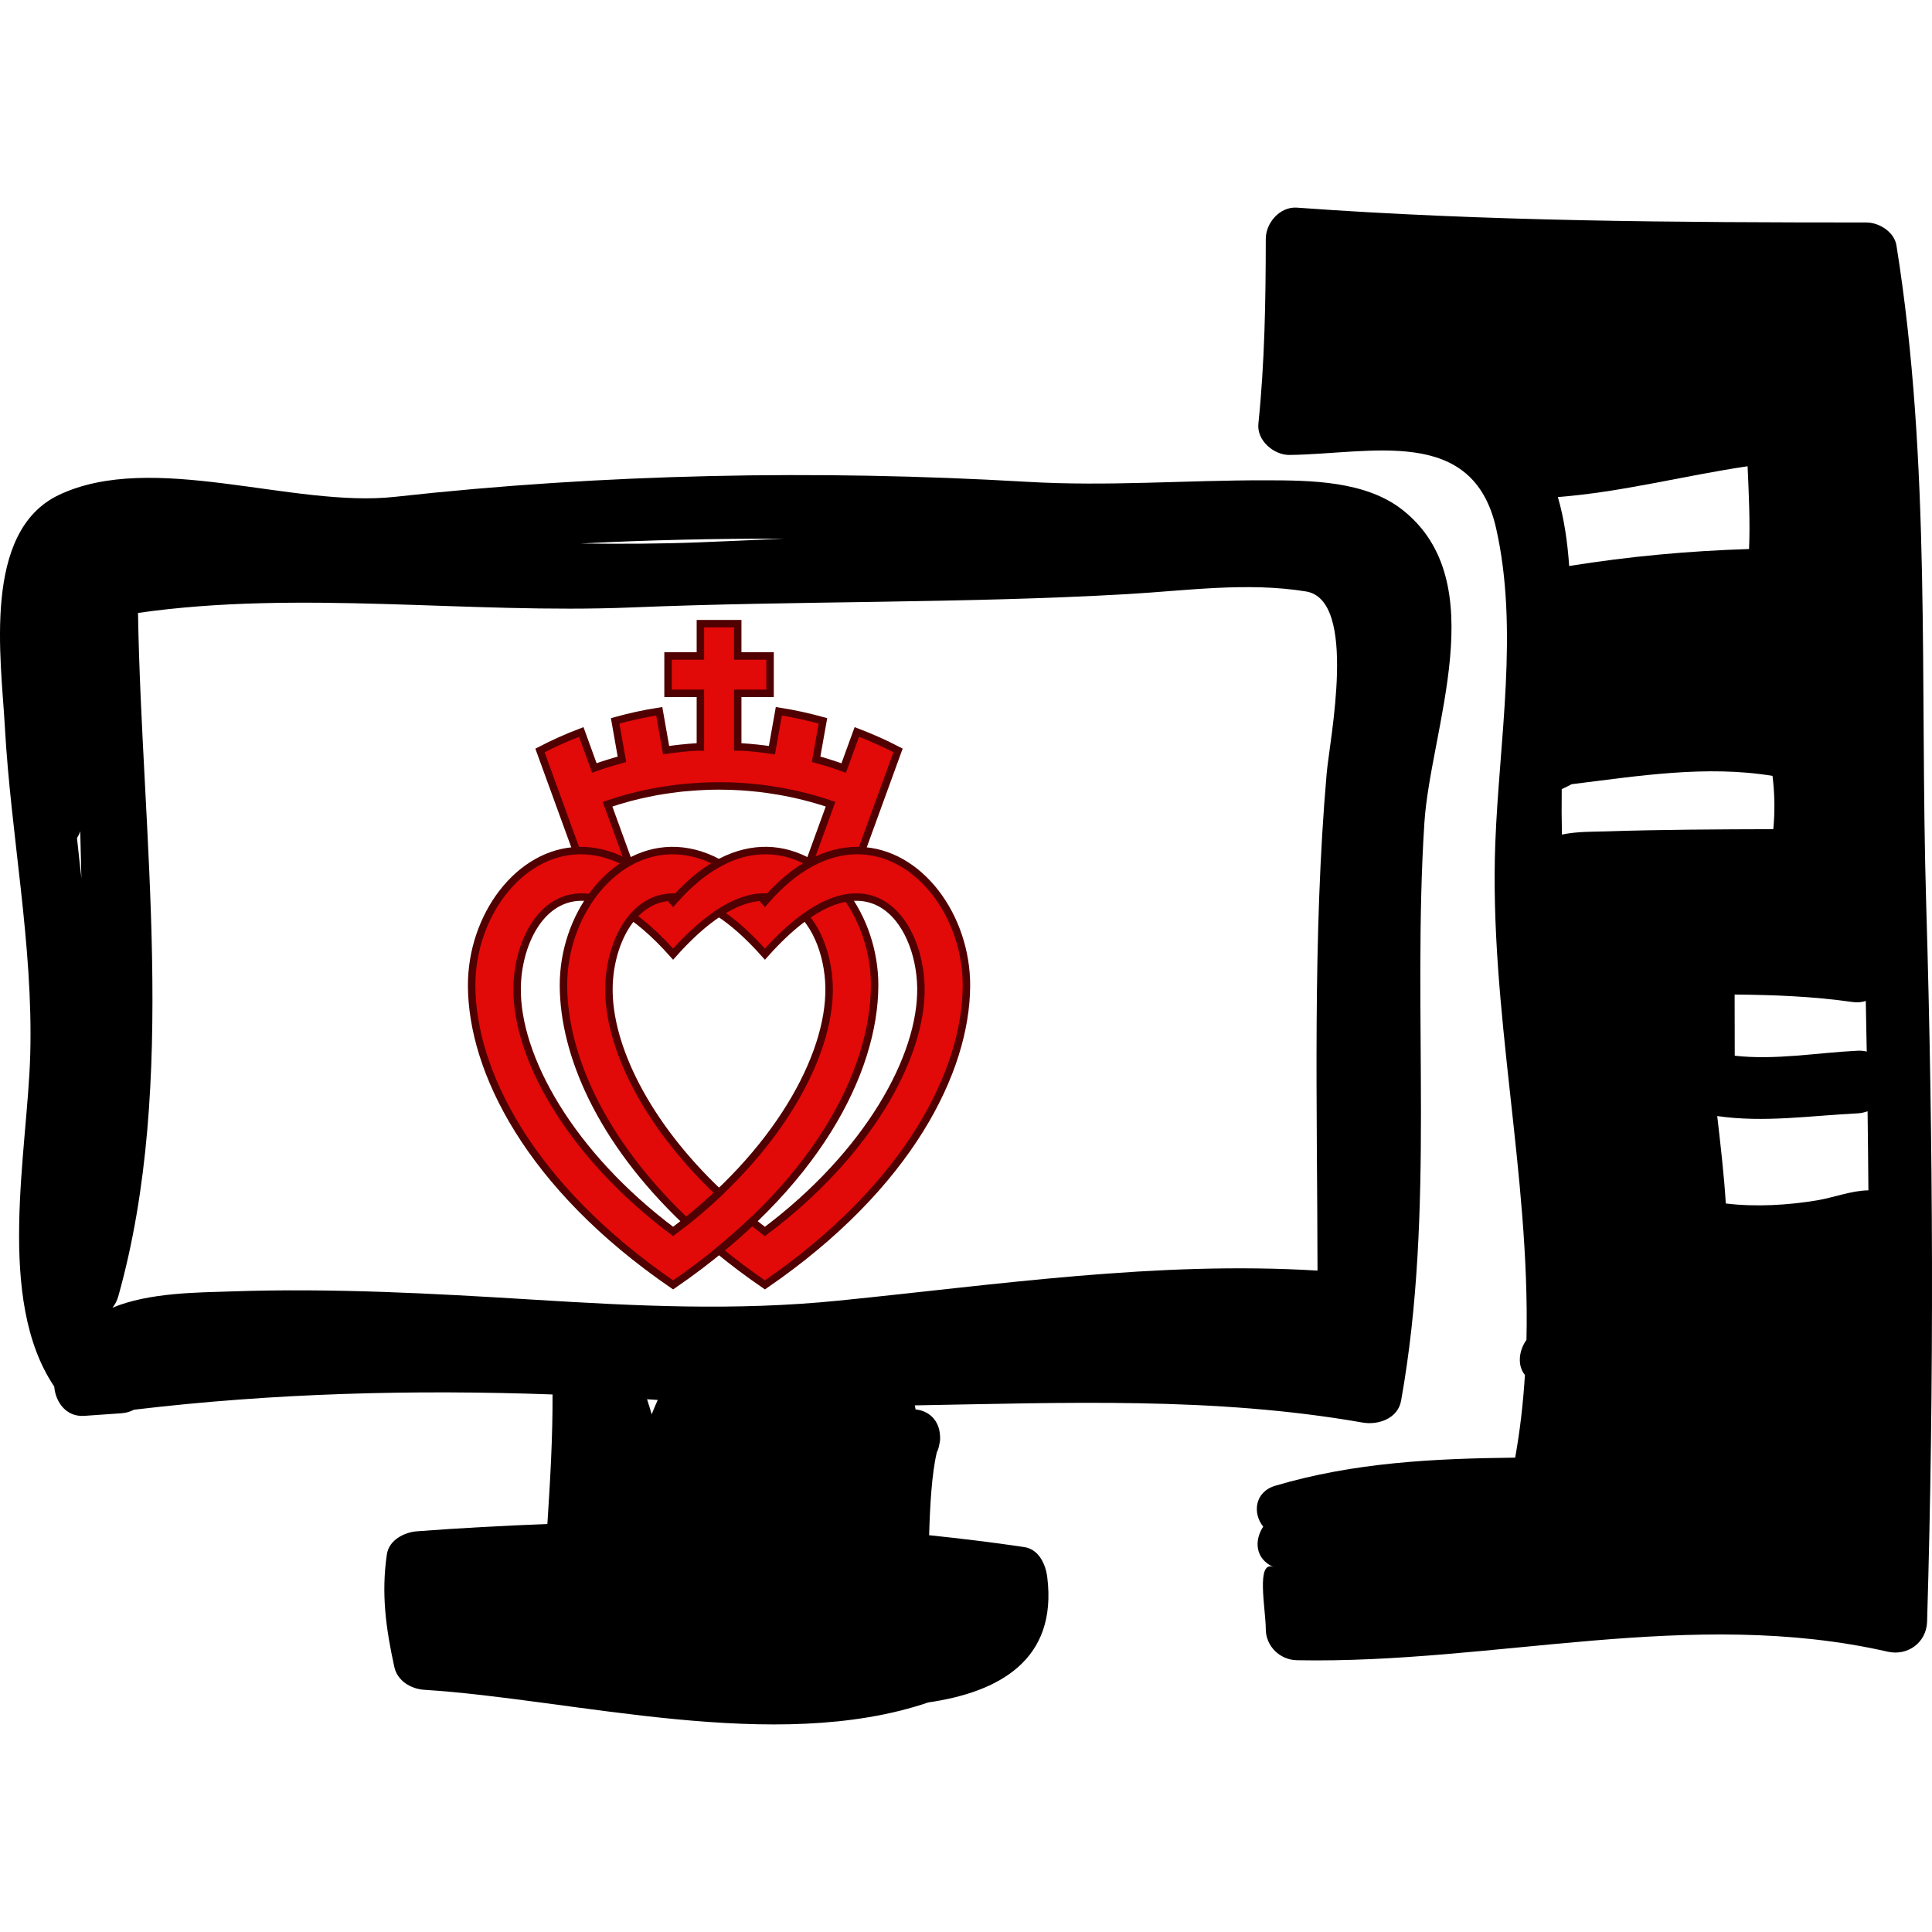 <?xml version="1.0" encoding="UTF-8" standalone="no"?>
<svg
   xmlns:dc="http://purl.org/dc/elements/1.1/"
   xmlns:cc="http://creativecommons.org/ns#"
   xmlns:rdf="http://www.w3.org/1999/02/22-rdf-syntax-ns#"
   xmlns:svg="http://www.w3.org/2000/svg"
   xmlns="http://www.w3.org/2000/svg"
   xmlns:sodipodi="http://sodipodi.sourceforge.net/DTD/sodipodi-0.dtd"
   xmlns:inkscape="http://www.inkscape.org/namespaces/inkscape"
   version="1.1"
   id="Capa_1"
   x="0px"
   y="0px"
   width="192.563px"
   height="192.564px"
   viewBox="0 0 192.563 192.564"
   style="enable-background:new 0 0 192.563 192.564;"
   xml:space="preserve"
   sodipodi:docname="logo_site.svg"
   inkscape:version="1.0.2-2 (e86c870879, 2021-01-15)"><defs
   id="defs333" /><sodipodi:namedview
   pagecolor="#ffffff"
   bordercolor="#666666"
   borderopacity="1"
   objecttolerance="10"
   gridtolerance="10"
   guidetolerance="10"
   inkscape:pageopacity="0"
   inkscape:pageshadow="2"
   inkscape:window-width="1920"
   inkscape:window-height="1017"
   id="namedview331"
   showgrid="false"
   inkscape:zoom="4.414117"
   inkscape:cx="96.281502"
   inkscape:cy="96.281998"
   inkscape:window-x="-8"
   inkscape:window-y="-8"
   inkscape:window-maximized="1"
   inkscape:current-layer="Capa_1" />
<g
   id="g298">
	<g
   id="g296">
		<path
   d="M139.811,50.838c-3.703-2.929-9.201-2.959-13.671-2.967c-8.043-0.014-15.682,0.623-23.77,0.151    c-20.927-1.22-42.187-0.808-63.016,1.498c-10.126,1.121-24.147-4.622-33.485-0.188c-7.666,3.64-5.762,16.326-5.387,23.08    c0.604,10.891,2.837,21.774,2.532,32.696c-0.271,9.715-3.466,24.397,2.392,33.09c0.123,1.544,1.19,3.048,2.993,2.921    c1.228-0.086,2.456-0.172,3.685-0.258c0.493-0.035,0.913-0.165,1.272-0.355c13.864-1.652,27.787-2.021,41.717-1.52    c0.017,4.324-0.236,8.608-0.515,12.913c-4.335,0.165-8.668,0.398-12.994,0.724c-1.261,0.095-2.79,0.867-3,2.284    c-0.581,3.917-0.107,7.364,0.738,11.235c0.306,1.403,1.665,2.199,2.999,2.282c14.948,0.94,34.952,6.436,50.217,1.259    c7.061-1.024,12.886-4.232,11.865-12.477c-0.157-1.265-0.823-2.787-2.289-3.007c-3.155-0.474-6.32-0.851-9.487-1.185    c0.087-2.955,0.263-6.121,0.763-8.247c0.123-0.258,0.217-0.532,0.256-0.827c0.069-0.261,0.092-0.523,0.07-0.789    c-0.064-1.657-1.182-2.553-2.437-2.671c-0.025-0.135-0.053-0.271-0.079-0.406c14.932-0.257,29.875-0.878,44.633,1.713    c1.548,0.272,3.516-0.393,3.835-2.178c3.415-19.073,1.09-38.356,2.32-57.58C142.569,72.649,148.9,58.028,139.811,50.838z     M7.674,83.533c0.125-0.202,0.24-0.419,0.325-0.681c0.039,1.554,0.08,3.107,0.112,4.661C7.957,86.183,7.82,84.859,7.674,83.533z     M78.106,53.682c-2.853,0.139-5.701,0.27-8.534,0.378c-3.868,0.148-7.77,0.16-11.689,0.112    C64.613,53.818,71.363,53.679,78.106,53.682z M64.953,140.967c-0.145-0.501-0.294-1.003-0.461-1.503    c0.355,0.023,0.71,0.044,1.065,0.068C65.345,140.006,65.146,140.486,64.953,140.967z M132.23,77.085    c-1.418,16.279-0.938,33.144-0.913,49.556c-15.988-0.975-31.838,1.396-47.736,2.994c-10.344,1.04-20.15,0.537-30.472-0.101    c-9.989-0.618-20.015-1.164-30.025-0.819c-3.375,0.116-8.212,0.099-11.878,1.626c0.248-0.297,0.453-0.671,0.586-1.145    c5.992-21.349,2.323-45.999,1.964-68.105c16.16-2.314,32.909,0.124,49.183-0.547c16.446-0.679,33.003-0.384,49.422-1.329    c5.9-0.34,11.919-1.219,17.805-0.265C135.366,59.795,132.521,73.753,132.23,77.085z"
   id="path292" />
		<path
   d="M191.985,90.151c-0.653-21.956,0.527-43.912-2.967-65.696c-0.215-1.344-1.729-2.28-2.996-2.281    c-18.937-0.003-37.856-0.104-56.751-1.478c-1.695-0.124-3.109,1.508-3.111,3.111c-0.007,6.166-0.103,12.288-0.737,18.426    c-0.174,1.676,1.547,3.133,3.111,3.112c8.156-0.106,18.26-2.967,20.581,7.297c2.285,10.101,0.311,21.153-0.078,31.369    c-0.629,16.594,3.471,33.019,3.107,49.53c-0.774,1.083-0.929,2.57-0.154,3.505c-0.173,2.742-0.476,5.488-0.973,8.237    c-8.097,0.089-16.071,0.476-23.908,2.801c-2.109,0.626-2.252,2.798-1.205,4.075c-0.892,1.358-0.842,3.205,1.059,4.049    c-1.825-0.81-0.806,4.171-0.803,6.159c0.003,1.719,1.413,3.077,3.109,3.109c19.732,0.376,39.281-5.311,58.874-0.853    c2.002,0.456,3.869-0.916,3.931-2.994C192.784,137.796,192.693,113.985,191.985,90.151z M185.963,99.765    c0.032,1.681,0.068,3.362,0.096,5.044c-0.273-0.062-0.564-0.102-0.891-0.085c-4.06,0.198-8.209,0.958-12.266,0.5    c-0.004-2.032-0.008-4.065-0.011-6.098c3.928,0.035,7.819,0.183,11.743,0.744C185.134,99.943,185.574,99.891,185.963,99.765z     M174.183,46.472c0.122,2.753,0.259,5.502,0.146,8.25c-6.014,0.184-11.984,0.737-17.929,1.69    c-0.165-2.403-0.507-4.741-1.127-6.872C161.633,49.052,167.867,47.405,174.183,46.472z M160.01,82.866    c-1.072,0.035-2.813-0.007-4.334,0.316c-0.032-1.512-0.037-3.021-0.019-4.529c0.335-0.155,0.667-0.318,0.996-0.491    c6.654-0.821,13.383-1.916,20.013-0.83c0.218,1.759,0.253,3.547,0.078,5.312C171.165,82.66,165.585,82.683,160.01,82.866z     M181.098,119.64c-2.889,0.479-6.088,0.675-9.086,0.312c-0.183-2.912-0.522-5.813-0.855-8.715    c4.655,0.679,9.298-0.039,14.012-0.271c0.36-0.018,0.678-0.099,0.974-0.205c0.036,2.628,0.058,5.254,0.082,7.88    C184.508,118.667,182.769,119.363,181.098,119.64z"
   id="path294" />
	</g>
</g>
<g
   id="g300">
</g>
<g
   id="g302">
</g>
<g
   id="g304">
</g>
<g
   id="g306">
</g>
<g
   id="g308">
</g>
<g
   id="g310">
</g>
<g
   id="g312">
</g>
<g
   id="g314">
</g>
<g
   id="g316">
</g>
<g
   id="g318">
</g>
<g
   id="g320">
</g>
<g
   id="g322">
</g>
<g
   id="g324">
</g>
<g
   id="g326">
</g>
<g
   id="g328">
</g>
<g
   transform="matrix(0.248,0,0,0.248,46.318,61.787)"
   id="g19931"
   style="stroke:#500000;stroke-opacity:1"><path
     d="m 94.719,1.5 v 13 h -13 v 15 h 13 v 21.562 h -1.562 c -4.119,0.249 -8.197,0.701 -12.219,1.281 l -2.75,-15.625 C 72.16,37.652 66.248,38.959 60.469,40.562 L 63.188,56.031 C 59.431,57.057 55.725,58.192 52.094,59.5 l -5.25,-14.469 C 41.15,47.197 35.603,49.678 30.25,52.469 L 53.281,115.75 70.312,109.562 57.406,74.062 c 2.801,-0.947 5.623,-1.822 8.5,-2.594 0.122,-0.033 0.253,-0.061 0.375,-0.094 1.142,-0.303 2.284,-0.6 3.438,-0.875 1.138,-0.271 2.289,-0.507 3.438,-0.75 0.051,-0.011 0.105,-0.021 0.156,-0.031 0.162,-0.034 0.307,-0.06 0.469,-0.094 0.854,-0.177 1.734,-0.37 2.594,-0.531 0.28,-0.052 0.563,-0.106 0.844,-0.156 0.885,-0.16 1.765,-0.294 2.656,-0.438 0.144,-0.023 0.262,-0.04 0.406,-0.062 0.188,-0.03 0.406,-0.065 0.594,-0.094 0.671,-0.103 1.326,-0.188 2,-0.281 0.24,-0.033 0.478,-0.062 0.719,-0.094 0.887,-0.118 1.764,-0.242 2.656,-0.344 0.361,-0.041 0.732,-0.087 1.094,-0.125 0.848,-0.09 1.71,-0.144 2.562,-0.219 4.055,-0.356 8.164,-0.562 12.312,-0.562 3.045,-3e-6 6.067,0.089 9.062,0.281 0.215,0.014 0.41,0.048 0.625,0.062 0.419,0.029 0.832,0.061 1.25,0.094 0.382,0.03 0.775,0.061 1.156,0.094 0.015,0.001 0.047,-0.001 0.062,0 1.494,0.129 2.957,0.262 4.438,0.438 0.087,0.01 0.163,0.021 0.25,0.031 0.051,0.006 0.106,0.025 0.156,0.031 0.74,0.09 1.483,0.18 2.219,0.281 1.611,0.222 3.219,0.473 4.812,0.75 2.232,0.388 4.462,0.82 6.656,1.312 1.097,0.246 2.194,0.509 3.281,0.781 3.68,0.92 7.285,1.984 10.844,3.188 l -12.906,35.5 17,6.188 23.031,-63.312 c -5.342,-2.785 -10.88,-5.244 -16.562,-7.406 l -5.281,14.5 C 148.678,58.221 144.979,57.027 141.219,56 l 2.75,-15.438 C 138.185,38.957 132.283,37.652 126.25,36.719 l -2.781,15.625 c -4.022,-0.58 -8.068,-1.032 -12.188,-1.281 h -1.562 V 29.5 h 13 v -15 h -13 v -13 z"
     id="path1904"
     style="display:inline;overflow:visible;visibility:visible;fill:#e20909;fill-opacity:1;fill-rule:nonzero;stroke:#500000;stroke-width:3;stroke-linecap:butt;stroke-linejoin:miter;stroke-miterlimit:4;stroke-dasharray:none;stroke-dashoffset:0;stroke-opacity:1;marker:none;marker-start:none;marker-mid:none;marker-end:none" /><path
     d="M 46.001,92.699 C 21.686,93.154 2.63,119.238 2.786,147.161 2.975,181.009 25.598,227.363 83.752,267.256 141.907,227.363 164.545,181.009 164.734,147.161 164.89,119.262 145.858,93.196 121.571,92.698 109.679,92.454 96.528,98.341 83.752,113.143 70.999,98.366 57.875,92.477 46.001,92.699 Z m 0.245,18.7 c 9.782,-0.347 22.333,5.861 37.507,22.923 40.465,-45.499 62.267,-13.783 62.695,13.451 0.439,27.917 -21.344,67.024 -62.695,97.998 C 42.402,214.797 20.619,175.69 21.057,147.773 21.325,130.752 29.942,111.977 46.246,111.399 Z"
     id="path13539"
     style="display:inline;fill:#e20909;fill-opacity:1;fill-rule:evenodd;stroke:#500000;stroke-width:3;stroke-linecap:butt;stroke-linejoin:miter;stroke-miterlimit:4;stroke-dasharray:none;stroke-opacity:1" /><path
     d="m 82.906,92.699 c -24.315,0.455 -43.371,26.54 -43.215,54.462 0.15,26.825 14.393,61.507 49.244,94.601 1.013,-0.808 2.012,-1.616 2.999,-2.433 0.159,-0.132 0.316,-0.266 0.474,-0.398 0.067,-0.056 0.132,-0.112 0.199,-0.168 0.878,-0.733 1.744,-1.464 2.601,-2.204 0.19,-0.163 0.378,-0.326 0.566,-0.49 0.444,-0.386 0.877,-0.775 1.316,-1.163 1.744,-1.542 3.455,-3.1 5.111,-4.667 -29.335,-27.759 -44.608,-59.05 -44.24,-82.466 0.267,-17.022 8.885,-35.796 25.188,-36.374 0.689,-0.025 1.395,-0.011 2.112,0.031 C 90.895,105.225 96.587,100.734 102.202,97.703 95.583,94.127 89.077,92.583 82.906,92.699 Z m 74.447,0 c -11.594,0.138 -24.32,6.104 -36.696,20.444 -0.505,-0.586 -1.008,-1.156 -1.515,-1.714 -4.985,0.294 -10.633,2.243 -16.925,6.335 5.635,3.67 11.782,9.072 18.44,16.557 40.465,-45.499 62.267,-13.783 62.695,13.451 0.439,27.917 -21.344,67.024 -62.695,97.998 -1.764,-1.321 -3.495,-2.66 -5.188,-4.009 -1.03,0.978 -2.086,1.963 -3.152,2.938 -1.069,0.977 -2.153,1.949 -3.259,2.923 -2.21,1.946 -4.497,3.886 -6.856,5.815 5.707,4.67 11.85,9.287 18.455,13.818 58.155,-39.894 80.793,-86.247 80.982,-120.095 0.156,-27.899 -18.882,-53.965 -43.169,-54.462 -0.372,-0.008 -0.743,-0.004 -1.117,0 z"
     id="path13537"
     style="display:inline;fill:#e20909;fill-opacity:1;fill-rule:evenodd;stroke:#500000;stroke-width:3;stroke-linecap:butt;stroke-linejoin:miter;stroke-miterlimit:4;stroke-dasharray:none;stroke-opacity:1" /></g></svg>

